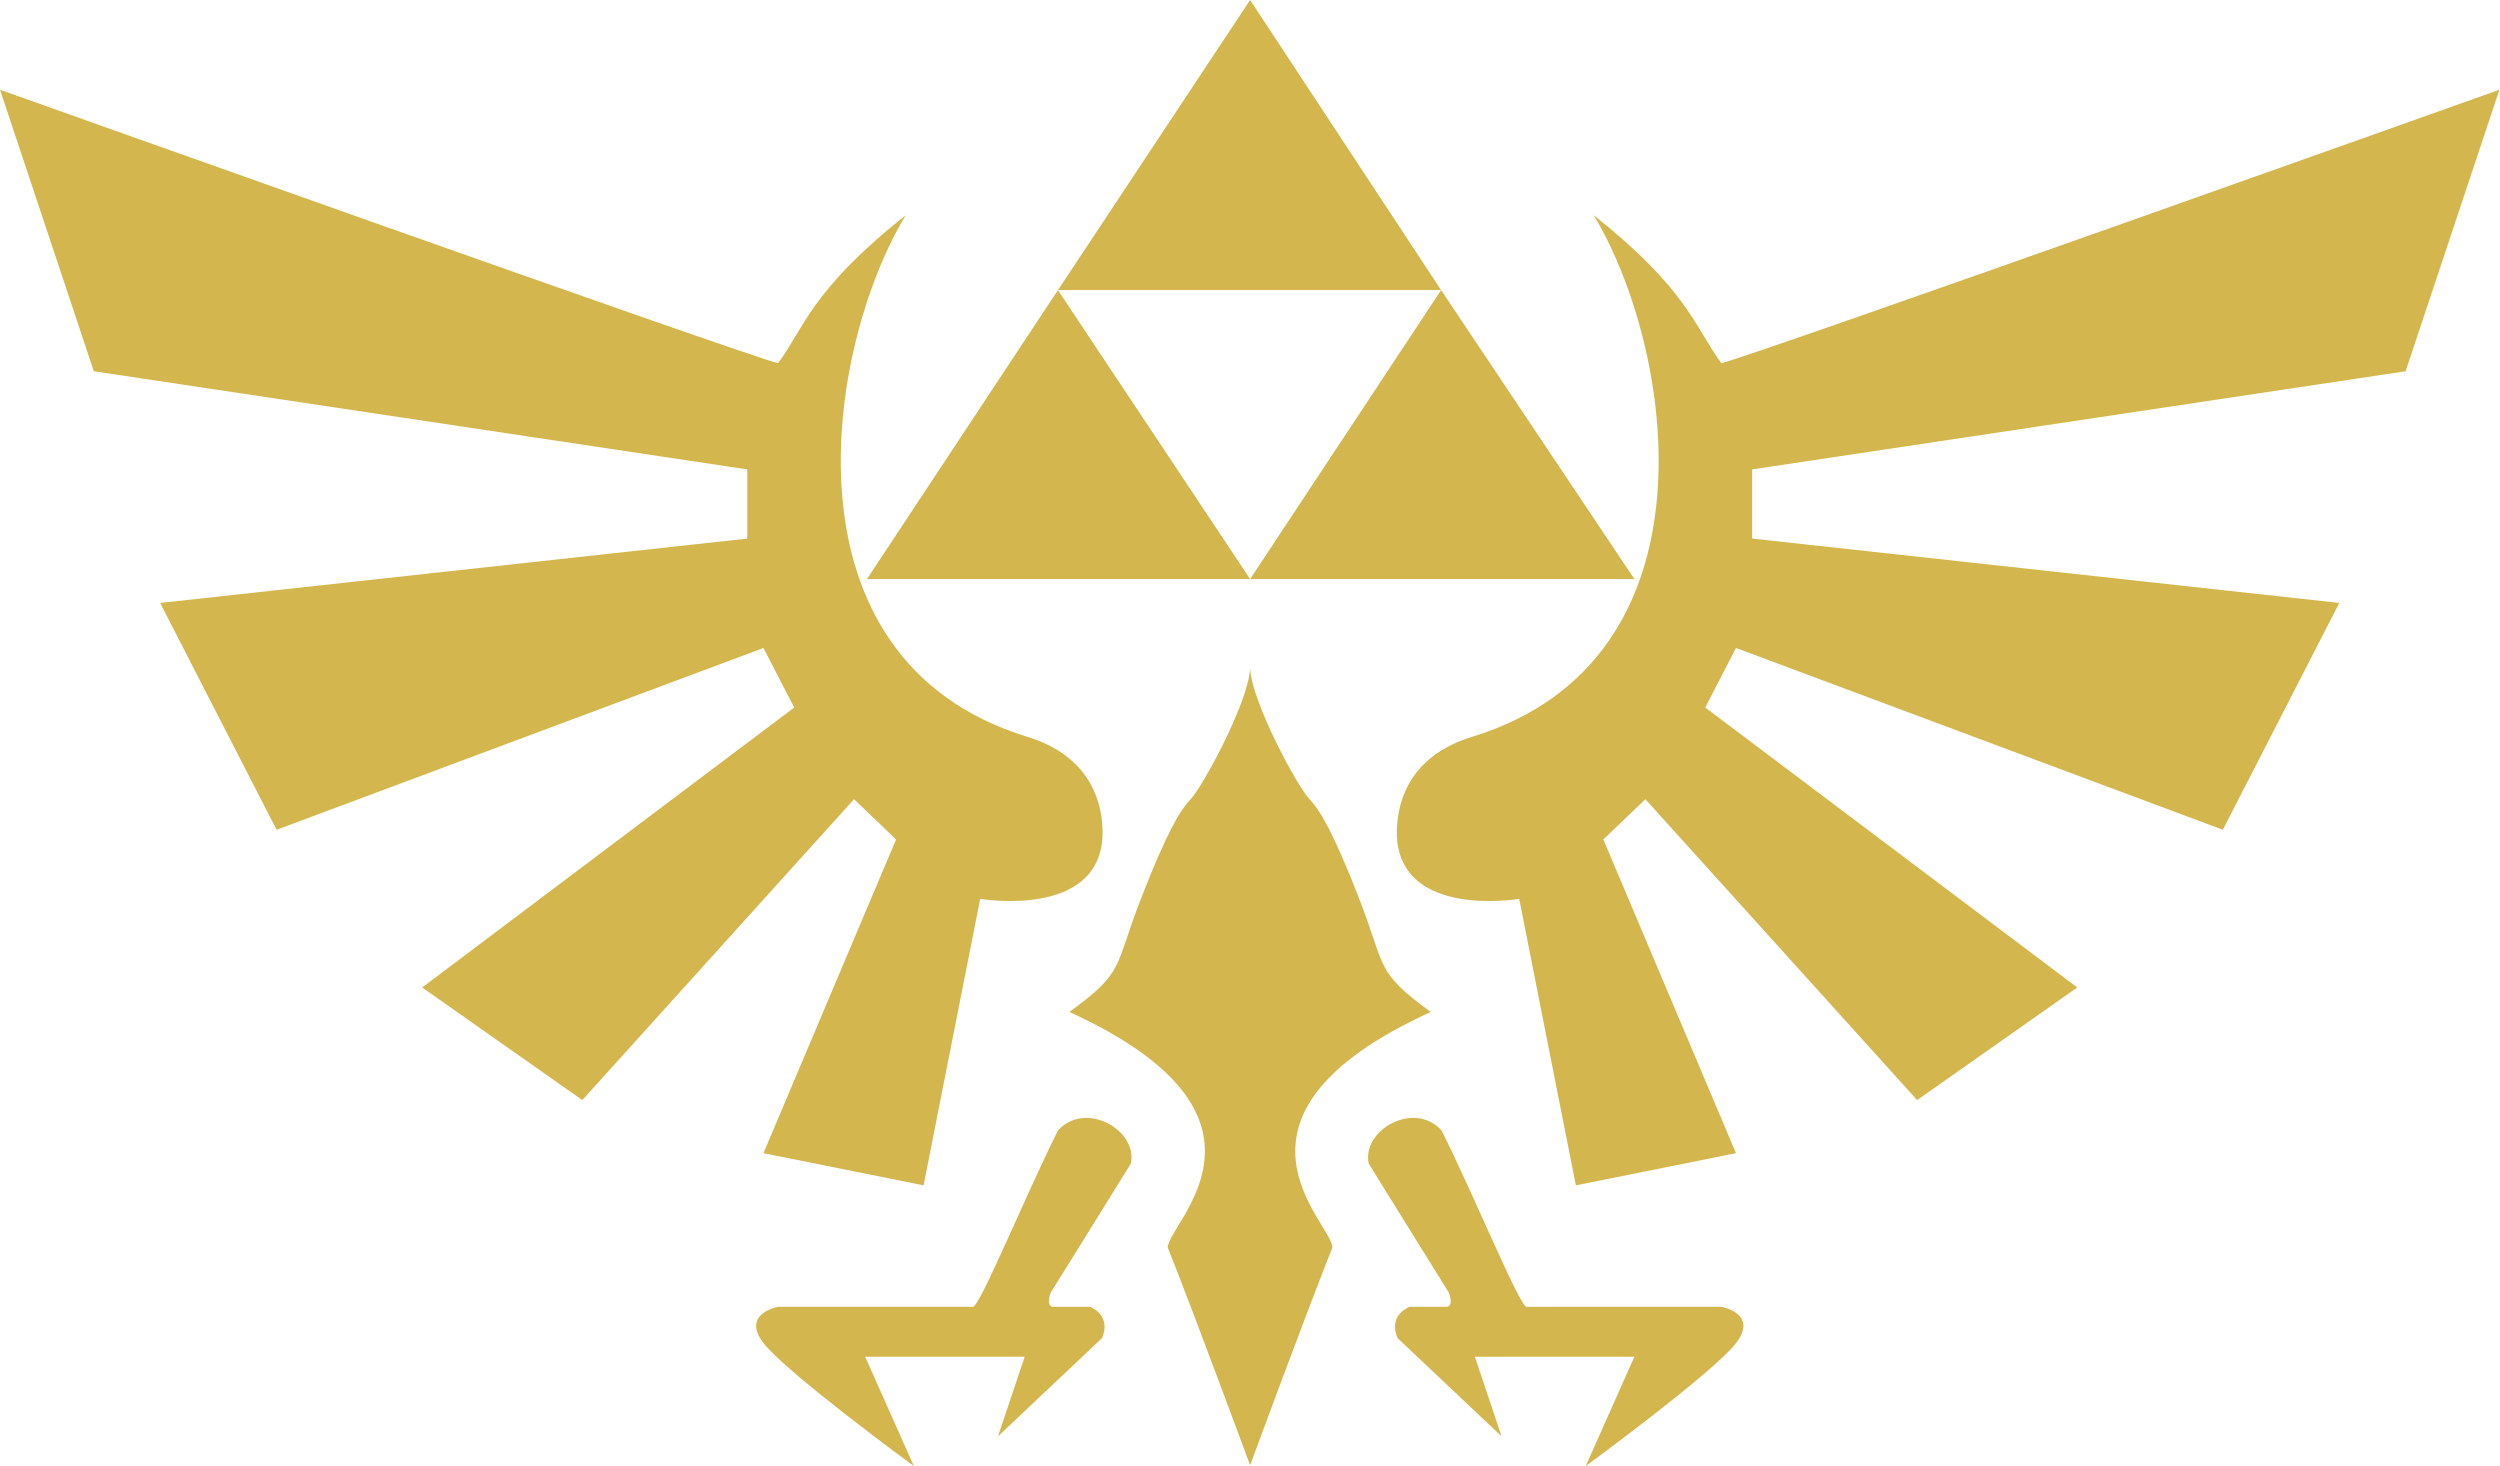 <?xml version="1.0" encoding="UTF-8" standalone="no"?>
<svg width="104px" height="61px" viewBox="0 0 104 61" version="1.1" xmlns="http://www.w3.org/2000/svg" xmlns:xlink="http://www.w3.org/1999/xlink">
    <!-- Generator: Sketch 41.2 (35397) - http://www.bohemiancoding.com/sketch -->
    <title>Group 2</title>
    <desc>Created with Sketch.</desc>
    <defs></defs>
    <g id="Page-1" stroke="none" stroke-width="1" fill="none" fill-rule="evenodd">
        <g id="Triforce-Crest" transform="translate(-2, -4)" fill="#D3B74E">
            <g id="Group-2" transform="translate(2, 4)">
                <polyline id="path3012" points="52.005 1.66448183e-16 44.011 12.068 59.95 12.068 52.005 0"></polyline>
                <polyline id="path3014" points="36.065 24.089 44.011 12.068 52.005 24.089 36.065 24.089"></polyline>
                <polygon id="path3016" points="52.005 24.089 67.991 24.089 59.95 12.068"></polygon>
                <path d="M0,3.732 L3.903,15.444 L31.087,19.527 L31.087,22.405 L6.661,25.082 L11.506,34.519 L31.76,26.956 L33.038,29.433 L17.562,41.079 L24.224,45.764 L35.528,33.248 L37.277,34.921 L31.76,47.972 L38.421,49.311 L40.776,37.397 C42.872,37.681 45.95,37.397 45.867,34.519 C45.826,33.117 45.169,31.397 42.736,30.651 C32.239,27.429 34.384,14.373 37.681,8.952 C33.74,12.068 33.46,13.641 32.365,15.11 C30.565,14.633 0,3.732 0,3.732 Z" id="path3082"></path>
                <path d="M103.976,3.732 L100.074,15.444 L72.889,19.527 L72.889,22.405 L97.315,25.082 L92.47,34.519 L72.217,26.956 L70.938,29.433 L86.414,41.079 L79.753,45.764 L68.448,33.248 L66.699,34.921 L72.217,47.972 L65.555,49.311 L63.2,37.397 C61.104,37.681 58.027,37.397 58.11,34.519 C58.15,33.117 58.808,31.397 61.24,30.651 C71.738,27.429 69.592,14.373 66.295,8.952 C70.236,12.068 70.517,13.641 71.611,15.11 C73.411,14.633 103.976,3.732 103.976,3.732 Z" id="path3082-1"></path>
                <path d="M42.627,56.439 L41.517,59.752 L45.84,55.669 C45.84,55.669 46.294,54.799 45.352,54.364 L43.789,54.364 C43.485,54.307 43.718,53.759 43.718,53.759 C43.718,53.759 45.887,50.28 47.043,48.407 C47.343,47.015 45.157,45.764 44.011,47.027 C42.627,49.8 40.76,54.364 40.474,54.364 L32.365,54.364 C32.365,54.364 30.818,54.64 31.76,55.87 C32.702,57.1 38.018,60.99 38.018,60.99 L35.991,56.439 L42.627,56.439 Z" id="path3120"></path>
                <path d="M61.355,56.439 L62.465,59.752 L58.142,55.669 C58.142,55.669 57.688,54.799 58.63,54.364 L60.193,54.364 C60.497,54.307 60.264,53.759 60.264,53.759 C60.264,53.759 58.095,50.28 56.939,48.407 C56.639,47.015 58.825,45.764 59.971,47.027 C61.355,49.8 63.222,54.364 63.508,54.364 L71.616,54.364 C71.616,54.364 73.164,54.64 72.222,55.87 C71.28,57.1 65.964,60.99 65.964,60.99 L67.991,56.439 L61.355,56.439 Z" id="path3120-7"></path>
                <path d="M52.005,27.804 C51.933,29.224 50.028,32.727 49.529,33.248 C49.128,33.667 48.577,34.519 47.459,37.397 C46.341,40.275 46.803,40.412 44.486,42.097 C54.016,46.456 48.578,50.878 48.578,51.895 C49.772,54.896 52.005,60.957 52.005,60.957 C52.005,60.957 54.235,54.896 55.428,51.895 C55.428,50.878 49.99,46.456 59.52,42.097 C57.203,40.412 57.665,40.275 56.547,37.397 C55.429,34.519 54.879,33.667 54.477,33.248 C53.978,32.727 52.076,29.224 52.005,27.804 L52.005,27.804 Z" id="path3156"></path>
            </g>
        </g>
    </g>
</svg>